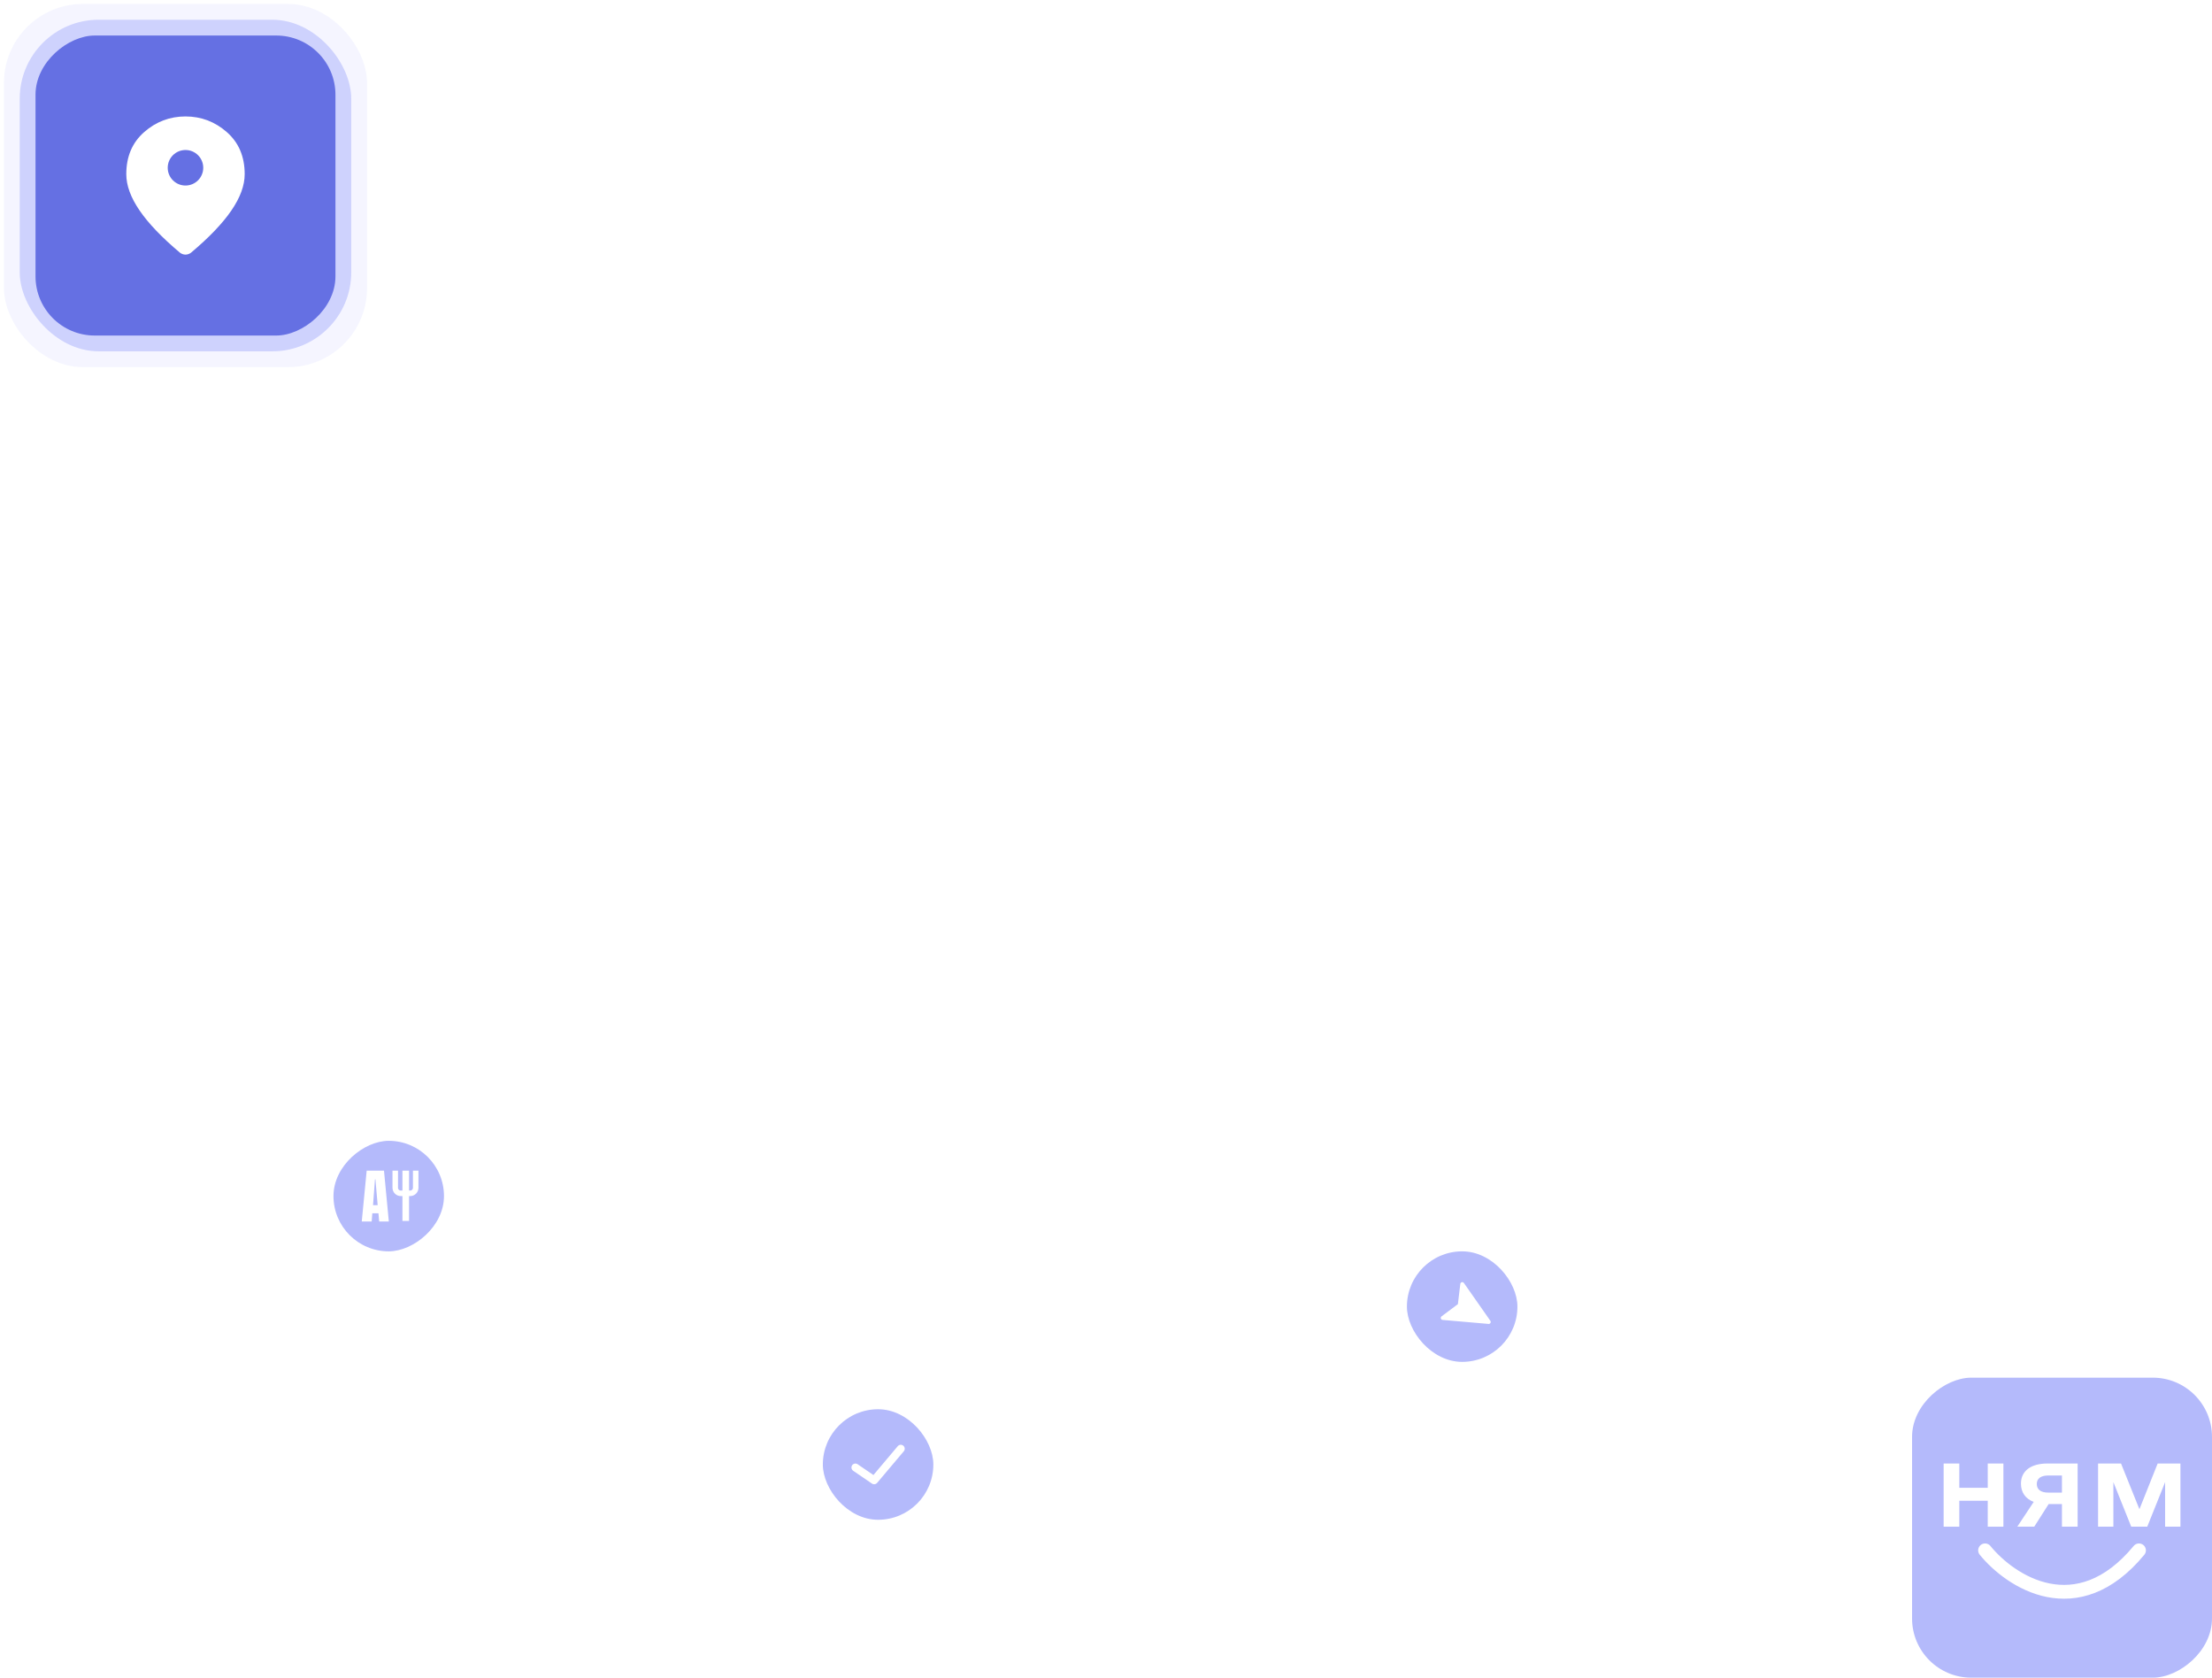 <svg width="1121" height="850" viewBox="0 0 1121 850" fill="none" xmlns="http://www.w3.org/2000/svg">
<path d="M215 610H305C327.091 610 345 627.909 345 650V706C345 728.091 362.909 746 385 746H497C519.091 746 537 728.091 537 706V698C537 675.909 554.909 658 577 658H801C823.091 658 841 675.909 841 698V730C841 752.091 858.909 770 881 770H1030" stroke="white" stroke-width="2"/>
<path d="M94 151.5V570C94 592.091 111.909 610 134 610H199.5" stroke="white" stroke-width="2" stroke-linejoin="round" stroke-dasharray="12 12"/>
<rect x="225" y="578" width="56" height="56" rx="28" transform="rotate(90 225 578)" fill="#B4BAFB"/>
<path d="M183.33 618.88L185.827 593.12H194.597L197.05 618.88H192.159L191.791 614.723H188.677L188.354 618.88H183.33ZM189.044 610.61H191.395L190.264 597.511H190.029L189.044 610.61Z" fill="white"/>
<path d="M200.31 593.12V601.8C200.31 603.346 201.563 604.6 203.11 604.6H207.87C209.416 604.6 210.67 603.346 210.67 601.8V593.12" stroke="white" stroke-width="2.8"/>
<rect x="203.946" y="593.12" width="3.36" height="25.48" fill="white"/>
<rect x="769" y="690" width="56" height="56" rx="28" transform="rotate(180 769 690)" fill="#B4BAFB"/>
<path d="M740.808 649.628C740.611 649.677 740.434 649.785 740.3 649.937C740.166 650.089 740.081 650.279 740.058 650.48L738.832 660.748L730.552 666.943C730.391 667.063 730.271 667.228 730.205 667.417C730.14 667.606 730.133 667.81 730.184 668.003L730.189 668.019C730.244 668.214 730.357 668.387 730.514 668.516C730.67 668.645 730.862 668.724 731.063 668.741L754.384 670.775C754.574 670.791 754.765 670.754 754.934 670.666C755.103 670.578 755.244 670.444 755.339 670.279C755.434 670.114 755.481 669.925 755.472 669.735C755.464 669.544 755.401 669.36 755.292 669.204L741.87 650.024C741.754 649.858 741.59 649.732 741.4 649.661C741.21 649.59 741.003 649.579 740.807 649.628L740.808 649.628Z" fill="white"/>
<rect x="417" y="714" width="56" height="56" rx="28" fill="#B4BAFB"/>
<path d="M433.5 743.512L443 750L456.5 734" stroke="white" stroke-width="4" stroke-linecap="round" stroke-linejoin="round"/>
<rect x="1121" y="698" width="152" height="152" rx="30" transform="rotate(90 1121 698)" fill="#B4BAFB"/>
<path d="M1007.35 741.5V753.795H992.942V741.5H985V773.5H992.942V760.363H1007.35V773.5H1015.29V741.5H1007.35Z" fill="white"/>
<path d="M1052.9 741.5H1037.57C1029.16 741.5 1024.18 745.289 1024.18 751.689C1024.18 756.153 1026.48 759.353 1030.64 760.953L1022.33 773.5H1030.92L1038.21 762.047H1044.95V773.5H1052.9V741.5ZM1038.12 756.237C1034.24 756.237 1032.21 754.721 1032.21 751.858C1032.21 749.079 1034.24 747.563 1038.12 747.563H1044.95V756.237H1038.12Z" fill="white"/>
<path d="M1105 741.5H1093.46L1084.22 764.658L1074.9 741.5H1063.26V773.5H1071.02V750.932L1080.07 773.5H1088.19L1097.24 750.932V773.5H1105V741.5Z" fill="white"/>
<path d="M1006 785.5C1018.91 801.347 1052.57 823.533 1084 785.5" stroke="white" stroke-width="7" stroke-linecap="round"/>
<g opacity="0.3" filter="url(#filter0_f_1_1042)">
<rect x="2" y="2" width="184" height="184" rx="40" fill="#DCDFFF"/>
</g>
<rect opacity="0.6" x="10" y="10" width="168" height="168" rx="40" fill="#B4BAFB"/>
<rect x="170" y="18" width="152" height="152" rx="30" transform="rotate(90 170 18)" fill="#6570E3"/>
<path fill-rule="evenodd" clip-rule="evenodd" d="M92.5 128.732C93 128.911 93.5 129 94 129C94.5 129 95 128.911 95.5 128.732C96 128.554 96.438 128.316 96.812 128.019C105.938 120.35 112.75 113.232 117.25 106.664C121.75 100.094 124 93.955 124 88.248C124 79.331 120.984 72.227 114.951 66.936C108.921 61.645 101.938 59 94 59C86.062 59 79.079 61.645 73.049 66.936C67.016 72.227 64 79.331 64 88.248C64 93.955 66.25 100.094 70.75 106.664C75.25 113.232 82.062 120.35 91.188 128.019C91.562 128.316 92 128.554 92.5 128.732ZM94 94C98.971 94 103 89.971 103 85C103 80.029 98.971 76 94 76C89.029 76 85 80.029 85 85C85 89.971 89.029 94 94 94Z" fill="white"/>
<defs>
<filter id="filter0_f_1_1042" x="0" y="0" width="188" height="188" filterUnits="userSpaceOnUse" color-interpolation-filters="sRGB">
<feFlood flood-opacity="0" result="BackgroundImageFix"/>
<feBlend mode="normal" in="SourceGraphic" in2="BackgroundImageFix" result="shape"/>
<feGaussianBlur stdDeviation="1" result="effect1_foregroundBlur_1_1042"/>
</filter>
</defs>
</svg>
